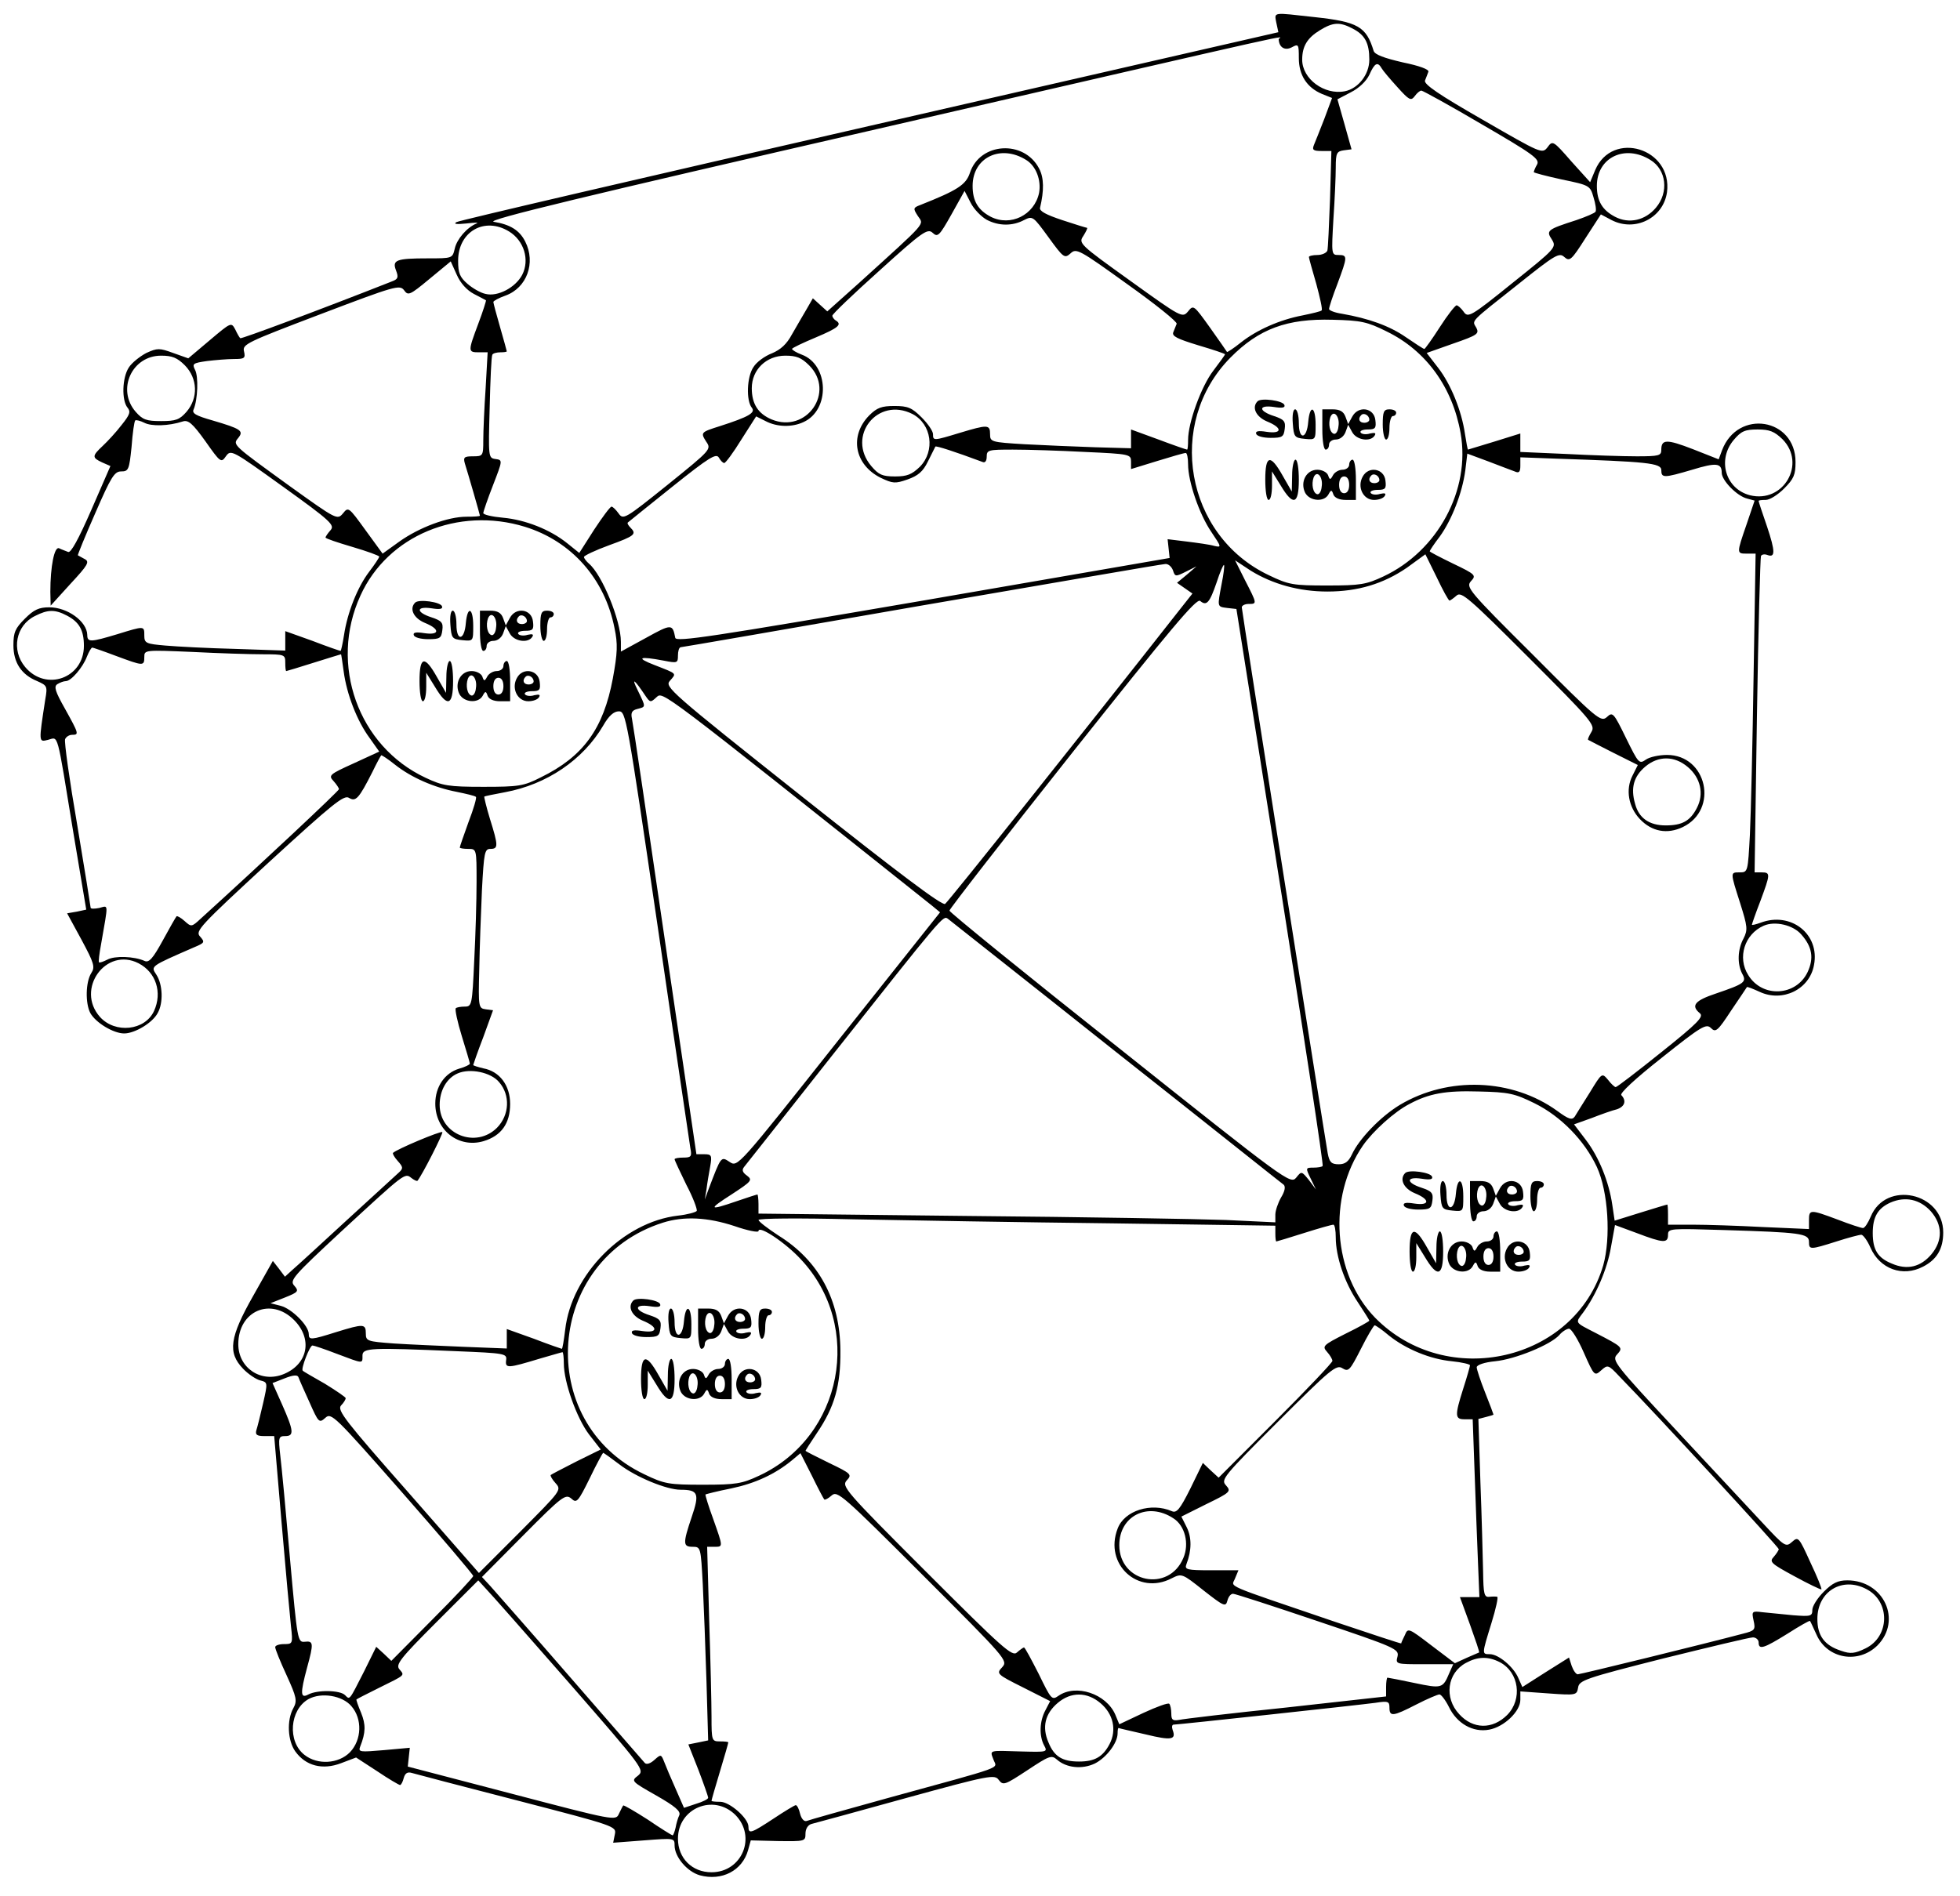<?xml version="1.0" standalone="no"?>
<!DOCTYPE svg PUBLIC "-//W3C//DTD SVG 20010904//EN"
 "http://www.w3.org/TR/2001/REC-SVG-20010904/DTD/svg10.dtd">
<svg version="1.0" xmlns="http://www.w3.org/2000/svg"
 width="584pt" height="565pt" viewBox="0 0 584 565"
 preserveAspectRatio="xMidYMid meet">

<g transform="translate(0,565) scale(0.1,-0.1)"
fill="#000000" stroke="none">
<path d="M3803 5582 l6 -28 -1217 -279 c-669 -153 -1224 -282 -1232 -287 -10
-6 1 -7 30 -4 25 3 38 3 30 0 -29 -12 -59 -47 -65 -75 -7 -29 -7 -29 -80 -29
-95 0 -107 -5 -95 -36 8 -21 6 -26 -13 -33 -218 -86 -449 -172 -451 -169 -2 1
-9 13 -15 26 -12 22 -12 22 -76 -32 l-64 -54 -45 16 c-41 15 -47 15 -80 0 -19
-10 -43 -29 -52 -43 -20 -30 -22 -98 -4 -120 10 -12 7 -21 -18 -52 -16 -21
-42 -49 -56 -62 -32 -30 -32 -35 -2 -49 l25 -11 -57 -131 c-38 -87 -61 -129
-69 -125 -7 3 -19 7 -27 11 -14 6 -26 -54 -26 -130 l1 -41 59 65 c52 56 58 66
42 74 -9 5 -18 10 -20 11 -1 1 22 58 52 126 47 108 57 124 77 124 22 0 24 5
31 73 3 41 8 76 11 79 3 2 15 -1 27 -7 21 -11 72 -10 115 4 16 5 29 -6 67 -59
45 -64 47 -65 61 -45 15 21 18 19 171 -91 142 -102 154 -114 141 -129 -8 -9
-15 -19 -15 -22 0 -3 36 -15 80 -28 44 -13 80 -26 80 -29 0 -3 -14 -24 -30
-45 -35 -46 -65 -122 -75 -189 -4 -26 -9 -47 -10 -47 -2 0 -40 13 -84 30 l-81
29 0 -29 0 -29 -147 5 c-82 2 -176 7 -210 10 -58 5 -63 7 -63 30 0 29 1 29
-80 4 -80 -24 -90 -25 -90 -2 -1 40 -59 82 -113 82 -31 0 -46 -7 -73 -34 -29
-29 -34 -41 -34 -79 0 -52 24 -88 71 -107 29 -13 31 -15 24 -54 -20 -130 -20
-128 8 -121 32 8 25 32 75 -273 l39 -233 -28 -6 -29 -5 43 -79 c37 -69 41 -81
29 -99 -17 -27 -18 -90 -3 -119 16 -29 69 -61 101 -61 32 0 85 32 100 61 17
30 15 85 -4 114 -17 26 -20 24 113 82 31 13 32 15 17 32 -15 16 -1 31 205 221
191 175 224 202 239 192 20 -12 29 -3 70 78 12 25 24 47 26 49 1 1 20 -11 41
-28 48 -38 116 -68 184 -81 29 -6 55 -12 57 -15 3 -2 -7 -36 -22 -75 -14 -39
-26 -73 -26 -76 0 -2 11 -4 25 -4 25 0 25 0 25 -98 0 -55 -3 -160 -7 -235 -6
-132 -7 -137 -28 -137 -12 0 -24 -2 -27 -5 -3 -3 5 -41 18 -83 13 -42 24 -79
24 -82 0 -3 -14 -10 -32 -15 -43 -13 -71 -54 -71 -104 0 -80 70 -134 144 -112
53 16 79 53 79 111 0 55 -31 97 -80 106 -16 4 -30 8 -30 10 0 1 13 39 30 83
l29 80 -22 3 c-21 3 -22 6 -19 118 1 63 5 170 8 238 6 111 8 122 25 122 24 0
24 9 -1 89 -11 36 -18 66 -17 67 1 1 29 7 62 13 124 23 232 96 292 198 17 30
32 43 47 43 21 0 24 -18 115 -637 51 -351 96 -650 98 -665 5 -25 2 -28 -21
-28 -14 0 -26 -2 -26 -5 0 -3 16 -37 35 -76 20 -38 33 -73 31 -78 -3 -4 -28
-11 -56 -14 -163 -19 -317 -175 -336 -340 -4 -32 -8 -57 -10 -57 -1 0 -39 13
-83 30 l-81 29 0 -29 0 -29 -128 5 c-70 3 -164 7 -209 10 -79 6 -83 7 -83 30
0 29 -7 29 -88 4 -76 -24 -82 -24 -82 -6 0 25 -50 75 -83 84 l-31 8 43 17 c40
16 42 19 28 35 -15 16 -4 28 140 162 191 176 189 175 209 159 8 -6 16 -10 18
-8 14 17 77 141 74 145 -5 4 -136 -51 -147 -62 -2 -2 4 -13 14 -24 16 -18 17
-22 4 -34 -8 -7 -77 -71 -154 -141 -77 -71 -150 -138 -163 -149 l-23 -21 -18
24 -18 23 -58 -103 c-71 -125 -77 -170 -31 -218 15 -16 39 -32 51 -35 23 -6
23 -6 9 -68 -8 -35 -17 -71 -20 -80 -4 -14 1 -18 24 -18 l29 0 22 -258 c12
-141 25 -281 28 -309 6 -52 5 -53 -21 -53 -14 0 -26 -4 -26 -9 0 -6 15 -43 34
-84 30 -66 32 -76 20 -98 -20 -36 -17 -97 6 -129 31 -43 81 -56 136 -35 l45
17 63 -41 c34 -23 65 -41 68 -41 3 0 8 9 11 21 4 14 11 19 24 15 10 -3 151
-40 314 -82 293 -76 296 -77 291 -101 l-5 -25 92 7 c90 7 91 7 91 -15 0 -34
37 -78 75 -89 66 -18 127 14 144 75 l8 29 81 -2 c80 -1 82 -1 82 22 0 14 7 26
18 29 9 2 136 37 281 77 251 69 265 71 277 54 13 -17 18 -15 85 29 65 43 72
46 88 32 28 -25 75 -30 113 -12 34 17 68 61 68 90 0 9 1 16 3 16 1 -1 37 -9
80 -19 78 -19 92 -16 81 13 -3 9 -2 16 3 16 13 0 549 58 601 65 38 6 42 4 42
-14 0 -28 10 -27 80 9 33 17 64 30 69 30 5 0 18 -17 28 -37 24 -50 72 -77 120
-68 44 8 93 54 93 89 l0 25 84 -6 c83 -6 84 -5 88 17 3 22 20 28 253 87 138
34 258 63 268 63 9 0 17 -7 17 -15 0 -23 15 -18 86 26 36 23 66 40 67 38 2 -2
10 -21 20 -42 32 -71 124 -87 181 -31 74 75 19 194 -90 194 -28 0 -44 -8 -70
-34 -19 -19 -34 -43 -34 -54 0 -19 -5 -20 -57 -16 -32 3 -73 7 -91 9 -32 4
-33 3 -27 -25 6 -27 4 -30 -32 -39 -113 -30 -484 -121 -492 -121 -5 0 -13 11
-18 25 l-8 25 -70 -44 -69 -44 -12 27 c-14 33 -59 71 -85 71 -24 0 -24 -1 5
93 13 42 21 78 17 78 -3 1 -14 1 -23 0 -16 -2 -18 8 -19 76 -1 43 -4 163 -8
266 l-6 188 23 6 c12 3 22 6 22 7 0 1 -11 31 -25 66 -14 35 -25 69 -25 75 0 7
23 15 55 18 60 6 165 49 191 78 9 11 23 19 29 19 7 0 27 -32 44 -71 31 -70 32
-71 52 -53 19 17 21 17 53 -17 116 -119 476 -510 476 -516 0 -3 -7 -14 -15
-23 -14 -15 -8 -20 62 -58 42 -23 78 -40 80 -39 2 2 -13 39 -33 81 -34 75 -36
77 -54 61 -19 -17 -22 -15 -88 56 -38 41 -155 166 -260 279 -181 194 -190 206
-174 223 19 21 18 22 -63 64 -64 33 -62 29 -38 61 39 53 72 130 83 195 l12 66
65 -24 c79 -30 93 -31 93 -5 0 19 6 19 168 14 226 -7 252 -10 252 -35 0 -24 3
-24 82 1 34 11 68 20 74 20 5 0 18 -17 27 -38 28 -64 96 -89 157 -57 41 21 60
53 60 102 0 119 -171 156 -216 47 -8 -19 -18 -34 -23 -34 -5 0 -39 11 -75 25
-83 31 -86 31 -86 -2 l0 -26 -137 6 c-75 4 -169 7 -210 7 l-73 0 0 30 c0 17
-1 30 -2 30 -2 0 -38 -11 -80 -24 l-77 -24 -7 47 c-10 69 -40 143 -79 194
l-35 46 53 19 c28 11 62 23 75 26 23 8 29 25 13 42 -6 5 40 48 121 112 118 94
132 102 146 88 14 -14 20 -9 60 52 25 37 46 68 47 70 1 2 18 -5 38 -14 68 -32
149 7 162 80 18 92 -69 160 -159 126 -14 -5 -26 -8 -26 -6 0 2 11 34 25 70 30
81 31 86 4 86 l-21 0 7 468 c4 257 10 471 12 475 3 5 11 6 19 3 24 -9 24 10
-1 85 -14 40 -25 74 -25 76 0 2 9 3 21 3 12 0 36 15 55 34 29 29 34 41 34 79
0 131 -172 159 -219 35 l-10 -27 -76 30 c-80 31 -95 30 -95 -2 0 -17 -7 -19
-73 -19 -41 0 -135 3 -210 7 l-137 6 0 28 0 27 -77 -24 c-43 -13 -79 -24 -79
-24 -1 0 -5 21 -9 47 -10 69 -42 148 -80 197 l-34 44 79 28 c72 25 78 29 69
47 -13 23 -23 13 126 131 109 87 121 94 136 80 16 -14 21 -10 63 56 l46 71 32
-17 c70 -36 154 6 165 83 17 131 -163 186 -214 66 l-15 -36 -56 62 c-54 62
-56 63 -71 42 -16 -20 -18 -19 -193 82 -131 75 -176 106 -172 117 3 8 8 20 10
26 3 7 -27 18 -76 28 -56 13 -83 23 -87 34 -22 73 -47 87 -176 101 -127 14
-120 16 -114 -17z m227 -17 c37 -19 50 -43 50 -93 0 -44 -33 -86 -73 -94 -61
-12 -127 37 -127 94 0 40 15 65 53 88 39 24 59 25 97 5z m-220 -32 c1 -24 18
-35 39 -24 20 11 21 9 21 -32 0 -51 24 -88 69 -107 l30 -12 -23 -62 c-13 -33
-27 -69 -31 -78 -6 -15 -2 -18 23 -18 l29 0 -4 -142 c-3 -79 -6 -149 -8 -155
-3 -7 -16 -13 -30 -13 -14 0 -25 -3 -25 -6 0 -3 10 -39 22 -80 11 -41 19 -76
16 -79 -2 -3 -28 -9 -57 -15 -68 -13 -136 -43 -184 -81 -21 -17 -40 -29 -41
-28 -1 2 -24 35 -51 73 -48 67 -49 68 -65 48 -17 -20 -19 -19 -172 91 -152
109 -155 112 -140 134 8 13 13 23 11 24 -2 0 -35 10 -74 23 -48 16 -69 27 -66
37 12 51 12 89 -3 117 -45 86 -176 78 -206 -13 -12 -36 -37 -52 -148 -96 -21
-8 -22 -10 -7 -33 18 -27 31 -12 -175 -199 l-95 -85 -21 19 -22 20 -19 -33
c-11 -18 -30 -52 -43 -74 -16 -30 -34 -46 -60 -57 -21 -8 -46 -26 -55 -41 -20
-29 -22 -100 -5 -121 12 -15 -8 -27 -95 -55 -57 -18 -58 -19 -41 -46 16 -23
15 -24 -115 -129 -127 -102 -132 -105 -146 -85 -8 11 -17 20 -21 20 -4 0 -27
-31 -52 -69 l-44 -69 -36 29 c-51 41 -125 70 -191 76 -33 3 -59 9 -59 14 0 4
13 42 29 83 29 75 29 75 7 78 -21 3 -21 6 -17 153 2 83 5 153 8 158 2 4 13 7
24 7 10 0 19 1 19 3 0 1 -9 34 -20 72 -11 38 -20 72 -20 75 0 3 16 12 36 19
64 23 91 98 59 161 -17 34 -45 51 -94 59 -25 5 274 77 1145 277 1342 309 1194
276 1194 267z m307 -87 c4 -7 26 -33 47 -56 35 -39 40 -41 51 -27 7 10 16 17
20 17 4 0 86 -45 181 -101 153 -89 172 -103 164 -119 -6 -10 -10 -21 -10 -23
0 -2 38 -12 84 -22 82 -17 84 -18 94 -53 6 -19 9 -39 6 -43 -2 -4 -28 -15 -57
-25 -87 -28 -91 -31 -73 -58 14 -23 12 -26 -117 -129 -125 -101 -133 -105
-146 -86 -7 10 -17 19 -21 19 -4 0 -27 -29 -50 -65 -23 -36 -44 -65 -46 -65
-3 0 -27 16 -55 35 -49 34 -111 56 -191 70 -21 3 -38 10 -38 14 0 5 11 39 25
75 30 81 31 86 3 86 -21 0 -21 2 -15 107 4 58 7 128 7 154 0 43 3 48 24 51
l23 3 -21 75 -21 74 40 21 c24 12 46 33 55 52 16 36 25 40 37 19z m-1059 -273
c29 -18 45 -60 38 -98 -14 -66 -85 -101 -144 -71 -38 20 -54 47 -54 92 0 85
84 125 160 77z m1860 0 c47 -29 55 -96 16 -142 -32 -38 -80 -49 -122 -27 -38
20 -54 47 -54 92 0 85 84 125 160 77z m-1978 -178 c36 -19 77 -19 111 -1 26
13 27 12 73 -51 45 -62 48 -64 66 -48 17 16 26 11 169 -92 83 -59 149 -112
147 -118 -2 -5 -7 -17 -10 -25 -5 -12 12 -20 74 -39 44 -13 80 -25 80 -27 0
-2 -16 -24 -35 -49 -36 -47 -75 -155 -75 -206 0 -16 -1 -29 -3 -29 -2 0 -40
13 -85 30 l-82 30 0 -28 0 -28 -107 3 c-60 2 -154 6 -210 9 -100 6 -103 7
-103 30 0 29 -7 29 -90 4 -79 -24 -80 -24 -80 -4 0 9 -15 31 -34 50 -29 29
-41 34 -81 34 -38 0 -52 -5 -75 -28 -60 -61 -44 -147 34 -186 36 -17 43 -18
80 -5 31 11 46 23 61 54 11 22 21 42 22 44 2 3 58 -15 141 -46 7 -3 12 3 12
16 0 20 5 21 78 21 44 0 140 -3 215 -7 134 -6 137 -7 137 -29 l0 -22 78 24
c42 13 80 24 85 24 4 0 7 -15 7 -34 0 -51 33 -148 69 -201 31 -46 31 -47 9
-42 -13 4 -50 9 -82 13 l-57 7 3 -28 3 -28 -735 -127 c-631 -108 -735 -124
-738 -111 -8 42 -11 42 -87 0 l-75 -41 0 29 c0 64 -56 200 -95 233 -8 7 -15
16 -15 20 0 4 34 20 75 35 77 28 83 33 63 53 -6 6 -10 13 -7 15 2 2 62 50 133
107 109 87 130 100 138 86 5 -9 12 -16 16 -16 4 0 27 31 51 70 l44 69 28 -14
c34 -18 79 -19 113 -3 80 36 76 171 -5 201 -16 6 -29 14 -29 17 0 3 32 18 70
34 69 29 80 39 60 51 -5 3 -10 10 -10 14 0 5 63 65 141 135 128 116 143 126
158 112 15 -14 20 -9 56 55 l39 70 18 -35 c10 -20 32 -42 48 -51z m-1423 -35
c44 -27 62 -84 39 -129 -20 -38 -73 -66 -109 -57 -15 3 -39 17 -54 30 -23 20
-28 32 -28 69 0 87 79 132 152 87z m-105 -186 c18 -9 34 -18 36 -19 1 -1 -9
-33 -23 -70 -31 -83 -31 -85 2 -85 l26 0 -6 -107 c-4 -58 -7 -128 -7 -155 0
-47 -1 -48 -31 -48 -26 0 -29 -3 -24 -21 9 -28 45 -153 45 -156 0 -2 -18 -3
-40 -3 -56 0 -141 -32 -200 -74 l-50 -36 -51 70 c-50 69 -51 70 -67 50 -17
-20 -19 -19 -157 80 -174 126 -172 124 -155 145 17 21 8 27 -77 52 -49 14 -62
21 -56 33 12 28 15 98 4 118 -9 18 -6 20 36 26 25 3 61 6 80 6 31 0 35 2 30
23 -5 21 8 27 229 111 221 84 235 88 248 71 12 -17 17 -15 76 34 l63 52 18
-40 c11 -25 30 -46 51 -57z m2720 -112 c117 -57 196 -166 220 -303 30 -169
-68 -351 -230 -427 -51 -24 -69 -27 -167 -27 -102 0 -115 2 -175 31 -248 118
-307 452 -114 648 85 86 169 117 305 113 84 -2 103 -6 161 -35z m-3581 -101
c38 -39 40 -97 5 -138 -21 -24 -32 -28 -76 -28 -44 0 -55 4 -76 28 -57 66 -11
167 76 167 33 0 48 -6 71 -29z m1860 0 c79 -79 -8 -204 -112 -161 -40 17 -59
46 -59 93 0 55 43 97 100 97 33 0 48 -6 71 -29z m308 -145 c57 -30 68 -110 22
-157 -24 -23 -38 -29 -74 -29 -38 0 -49 5 -71 31 -75 89 19 208 123 155z
m2592 -75 c72 -73 3 -192 -97 -167 -73 19 -98 106 -48 165 22 26 33 31 71 31
36 0 50 -6 74 -29z m-798 -96 c13 -6 17 -2 17 17 l0 25 108 -4 c269 -9 312
-13 312 -34 0 -24 7 -24 92 1 72 22 88 20 88 -9 0 -23 46 -70 76 -77 l22 -6
-24 -71 c-30 -87 -30 -87 1 -87 l26 0 -6 -362 c-3 -200 -8 -414 -11 -475 -6
-111 -6 -113 -30 -113 -29 0 -29 2 1 -92 22 -70 23 -79 10 -105 -18 -33 -19
-76 -4 -105 14 -25 7 -30 -78 -59 -63 -21 -76 -36 -48 -59 12 -10 -6 -29 -115
-116 -71 -57 -132 -104 -136 -104 -3 0 -14 10 -23 22 -18 21 -18 21 -54 -38
-20 -32 -41 -65 -45 -72 -8 -11 -18 -8 -52 17 -134 97 -325 104 -469 18 -58
-35 -122 -102 -143 -148 -10 -21 -20 -29 -39 -29 -22 0 -28 6 -33 33 -11 62
-256 1617 -256 1627 0 5 9 10 20 10 26 0 26 0 -10 70 l-30 60 47 -31 c65 -40
144 -62 228 -62 91 0 167 23 237 71 l55 40 34 -69 c18 -38 35 -69 38 -69 2 0
12 7 21 15 14 13 36 -6 215 -185 187 -187 199 -201 187 -221 -7 -12 -12 -22
-10 -24 2 -1 36 -19 76 -39 l72 -36 -16 -32 c-21 -41 -12 -93 22 -129 36 -38
82 -46 128 -24 108 52 72 215 -47 215 -23 0 -52 -6 -63 -14 -20 -14 -22 -11
-59 64 -37 76 -40 79 -57 63 -18 -16 -28 -8 -220 185 -193 192 -201 202 -185
220 16 17 14 20 -53 52 -39 19 -70 35 -70 37 0 2 13 22 30 44 36 50 67 130 76
197 l6 50 62 -23 c33 -13 69 -26 79 -30z m-2949 -165 c139 -43 238 -155 267
-302 10 -47 9 -74 -5 -150 -28 -150 -88 -233 -215 -295 -51 -26 -66 -28 -171
-28 -104 0 -121 3 -172 27 -201 94 -288 338 -194 543 81 179 291 266 490 205z
m1931 -130 c6 -19 8 -19 38 -4 l32 16 -29 -25 -29 -24 23 -16 23 -16 -34 -43
c-293 -373 -693 -875 -703 -882 -9 -6 -140 93 -425 319 -397 315 -411 328
-395 346 20 23 23 20 -46 47 -57 22 -46 27 28 13 40 -8 42 -7 42 15 0 13 3 24
8 25 4 0 327 56 717 124 391 67 718 124 727 124 9 1 19 -8 23 -19z m145 -40
c-13 -70 -14 -68 17 -72 l27 -3 131 -828 c72 -455 129 -830 126 -832 -2 -3
-15 -5 -28 -5 -23 0 -23 -1 -8 -32 l16 -33 -21 28 c-22 27 -22 27 -38 7 -17
-20 -29 -11 -525 384 -280 222 -509 408 -508 412 0 5 165 217 367 472 290 365
369 460 380 451 19 -16 28 -6 49 55 10 31 20 54 22 52 2 -1 -1 -27 -7 -56z
m-3440 -95 c36 -19 50 -43 50 -90 0 -96 -113 -137 -175 -63 -42 50 -28 124 29
152 39 20 60 20 96 1z m146 -120 c81 -30 84 -31 84 -3 0 21 1 21 143 15 78 -4
172 -7 210 -7 65 0 67 -1 67 -25 0 -14 1 -25 3 -25 1 0 38 11 82 25 44 14 81
25 81 25 1 0 4 -23 8 -51 9 -68 40 -148 77 -198 l29 -41 -76 -35 c-73 -33 -76
-36 -60 -53 9 -10 16 -21 16 -24 0 -5 -227 -218 -412 -386 -27 -25 -28 -25
-48 -7 -11 10 -22 16 -24 14 -2 -2 -21 -35 -41 -72 -29 -53 -41 -67 -54 -61
-31 14 -89 16 -111 4 -12 -6 -23 -10 -25 -8 -2 2 1 26 6 53 22 127 23 116 -5
109 -15 -3 -26 -3 -26 1 0 3 -18 115 -40 247 -23 133 -39 247 -36 255 3 7 12
13 21 13 21 0 20 3 -21 77 -30 53 -34 67 -23 74 8 5 19 9 25 9 16 0 51 41 63
73 6 15 13 27 16 27 2 0 34 -11 71 -25z m1578 -120 c13 -19 15 -19 32 -3 20
17 2 31 822 -622 l23 -19 -302 -380 c-301 -380 -301 -380 -325 -364 -26 17
-25 18 -63 -82 l-11 -30 5 30 c2 17 7 47 11 68 6 34 4 37 -18 37 l-23 0 -94
638 c-51 350 -95 647 -98 660 -4 18 0 25 16 29 26 7 26 4 1 56 -20 40 -10 33
24 -18z m3105 -211 c38 -32 49 -80 27 -122 -20 -39 -44 -52 -93 -52 -49 0 -80
22 -91 64 -14 48 -4 82 30 111 39 33 87 33 127 -1z m-1704 -849 c270 -213 494
-392 500 -396 6 -6 3 -20 -8 -38 -9 -16 -17 -39 -17 -51 l0 -23 -147 7 c-82 3
-428 9 -770 12 l-623 7 0 28 c0 16 -2 29 -3 29 -2 0 -30 -9 -62 -20 -84 -29
-86 -25 -14 21 58 38 62 42 45 55 -14 10 -16 17 -9 26 6 7 124 157 263 333
330 417 330 417 344 407 6 -5 232 -183 501 -397z m2042 350 c33 -37 38 -71 19
-112 -34 -72 -135 -78 -177 -9 -33 52 -11 122 46 147 34 15 88 2 112 -26z
m-4954 -86 c52 -27 71 -87 46 -142 -27 -59 -116 -68 -161 -18 -74 83 18 210
115 160z m1074 -354 c34 -39 31 -98 -6 -136 -63 -63 -171 -20 -171 68 0 43 21
80 54 94 37 16 99 3 123 -26z m3085 -63 c79 -39 149 -111 186 -190 34 -74 42
-211 19 -293 -84 -286 -466 -374 -680 -156 -126 130 -142 359 -36 513 30 43
94 101 139 124 58 31 107 40 206 37 90 -2 107 -6 166 -35z m1181 -322 c35 -40
36 -87 2 -128 -32 -38 -72 -48 -118 -28 -42 17 -57 41 -57 91 0 48 15 74 53
91 44 19 87 10 120 -26z m-3565 -44 c40 -14 72 -20 72 -15 0 19 81 -35 126
-84 188 -200 125 -529 -124 -645 -51 -24 -69 -27 -167 -27 -102 0 -115 2 -175
31 -329 156 -294 639 55 750 63 20 134 16 213 -10z m1125 8 l487 -7 0 -23 c0
-13 1 -24 3 -24 1 0 38 11 82 25 44 14 83 25 88 25 4 0 7 -17 7 -38 0 -57 26
-134 65 -192 19 -29 35 -54 35 -56 0 -2 -32 -20 -71 -39 -67 -34 -70 -37 -55
-54 9 -10 16 -22 16 -27 0 -5 -76 -85 -170 -179 l-169 -169 -24 22 -23 22 -37
-76 c-31 -62 -41 -74 -55 -68 -62 27 -142 2 -162 -52 -41 -106 61 -200 161
-148 30 15 31 15 95 -36 60 -47 66 -50 71 -31 3 12 10 21 17 21 6 0 120 -37
253 -82 232 -78 242 -83 237 -105 -6 -23 -5 -23 80 -23 l86 0 -12 -27 c-19
-45 -22 -46 -103 -29 -42 9 -79 16 -81 16 -2 0 -4 -13 -4 -28 l0 -28 -297 -33
c-164 -17 -308 -34 -320 -37 -19 -3 -23 0 -23 19 0 13 -3 26 -6 29 -3 4 -38
-9 -77 -27 l-72 -34 -12 29 c-27 62 -117 92 -169 56 -20 -14 -22 -11 -59 65
-22 43 -41 79 -44 79 -2 0 -12 -7 -21 -15 -14 -13 -41 11 -270 240 -243 243
-253 255 -237 273 16 17 14 20 -53 52 -39 19 -70 35 -70 36 0 1 15 25 34 53
53 78 71 142 70 246 -1 151 -64 268 -185 343 -32 21 -58 41 -59 46 0 5 118 6
283 2 155 -3 501 -9 770 -12z m-2437 -288 c56 -56 42 -131 -30 -161 -67 -28
-136 17 -136 89 0 99 97 141 166 72z m3262 -46 c51 -41 124 -71 188 -77 30 -3
54 -9 54 -12 0 -3 -9 -35 -20 -69 -26 -82 -25 -92 4 -92 l24 0 6 -167 c3 -93
8 -212 10 -265 l4 -98 -29 0 -29 0 30 -82 c16 -45 29 -82 27 -83 -1 0 -18 -8
-37 -16 l-35 -16 -70 53 c-68 52 -70 53 -79 31 -6 -12 -11 -23 -11 -25 -1 -1
-89 28 -196 64 -343 117 -309 102 -299 130 l10 24 -81 0 c-73 0 -80 2 -74 18
16 41 16 80 1 110 l-16 32 74 37 c72 35 75 38 59 56 -16 17 -9 26 155 190 157
157 174 171 192 159 18 -11 22 -7 55 58 19 38 38 70 41 70 3 0 22 -13 42 -30z
m-3134 -55 c80 -30 76 -30 76 -5 0 23 24 24 279 13 146 -6 152 -7 149 -27 -3
-25 5 -24 101 5 35 10 65 19 67 19 2 0 4 -15 4 -34 0 -55 38 -162 75 -211 l35
-45 -73 -36 c-39 -20 -74 -38 -76 -40 -2 -2 4 -13 14 -24 19 -21 17 -22 -104
-144 l-124 -124 -212 242 c-186 211 -211 243 -199 257 8 8 14 18 14 22 0 3
-28 22 -62 43 -35 20 -65 37 -66 39 -6 5 21 75 29 75 4 0 37 -11 73 -25z m-82
-144 c27 -61 29 -63 47 -47 18 17 27 8 230 -223 116 -132 211 -244 211 -248 0
-4 -55 -63 -122 -130 l-122 -123 -22 21 -23 21 -36 -73 c-45 -88 -42 -86 -57
-71 -15 15 -82 16 -109 2 -24 -13 -25 2 -4 80 20 73 19 80 -7 77 -21 -2 -22 2
-44 248 -12 138 -25 276 -29 308 -6 53 -5 57 15 57 27 0 25 16 -9 93 l-29 65
36 14 c25 10 38 11 41 4 2 -6 17 -40 33 -75z m923 -185 c49 -38 141 -76 183
-76 52 0 57 -11 33 -81 -27 -80 -26 -89 3 -89 24 0 24 -2 30 -112 3 -62 8
-192 11 -289 l5 -176 -29 -6 -30 -6 30 -76 c16 -42 29 -79 29 -83 0 -4 -16
-12 -36 -18 l-36 -12 -25 57 c-14 31 -29 67 -34 80 -9 23 -10 23 -29 6 -12
-11 -24 -15 -29 -9 -4 5 -104 119 -221 254 -117 135 -225 257 -239 273 l-25
27 124 125 c115 116 125 123 142 109 16 -15 20 -11 55 60 20 42 39 76 40 76 2
0 23 -15 48 -34z m611 -105 c2 -2 12 3 22 12 17 15 32 2 272 -238 249 -249
254 -254 236 -274 -18 -19 -16 -21 62 -60 l81 -41 -14 -27 c-18 -33 -19 -77
-4 -105 11 -20 9 -20 -68 -18 -98 3 -94 5 -83 -24 10 -29 45 -16 -319 -116
-123 -34 -230 -64 -237 -67 -8 -3 -16 6 -20 21 -3 14 -9 26 -13 26 -3 0 -33
-18 -66 -40 -67 -44 -75 -47 -75 -24 0 25 -56 74 -84 74 -14 0 -26 1 -26 3 0
2 11 41 25 87 14 46 25 85 25 87 0 2 -11 3 -25 3 -24 0 -25 2 -25 73 0 39 -3
170 -7 290 l-6 217 21 0 c27 0 27 -2 -3 83 -14 38 -24 71 -23 73 2 1 36 10 77
18 71 15 130 42 181 84 l25 21 34 -67 c18 -37 35 -69 37 -71z m1040 -56 c35
-22 48 -76 30 -118 -43 -104 -191 -74 -191 38 0 87 85 130 161 80z m-1801
-490 c223 -256 226 -260 206 -277 -21 -16 -20 -17 54 -59 56 -32 74 -47 69
-59 -4 -8 -9 -25 -11 -37 -3 -13 -7 -23 -9 -23 -2 0 -36 21 -74 47 -39 25 -72
44 -73 42 -2 -2 -7 -13 -13 -25 -9 -21 -14 -20 -319 60 l-310 81 3 28 3 28
-77 -7 c-71 -6 -77 -6 -71 10 17 43 17 66 3 101 -9 21 -15 39 -14 40 2 2 32
17 68 35 79 39 76 36 60 55 -12 14 3 33 111 141 l124 124 21 -23 c12 -12 124
-139 249 -282z m3866 279 c72 -37 70 -142 -3 -177 -31 -15 -44 -17 -72 -7 -50
16 -71 45 -71 95 0 82 74 127 146 89z m-1092 -218 c57 -30 68 -110 22 -157
-44 -44 -102 -43 -143 2 -46 49 -36 123 20 153 35 19 66 20 101 2z m-3422
-131 c33 -38 31 -100 -4 -137 -34 -35 -97 -39 -136 -8 -51 40 -44 134 12 166
38 21 101 11 128 -21z m2232 9 c38 -32 49 -80 27 -122 -20 -38 -44 -52 -91
-52 -50 0 -74 15 -91 57 -20 46 -10 86 28 118 39 33 87 33 127 -1z m-1088
-333 c64 -65 20 -171 -71 -171 -58 0 -100 42 -100 100 0 91 106 135 171 71z"/>
<path d="M3747 4454 c-18 -18 -5 -46 28 -60 47 -19 46 -38 -1 -31 -25 4 -34 2
-31 -6 2 -7 21 -12 43 -12 35 0 39 3 42 27 3 22 -2 28 -32 38 -47 15 -47 34 0
27 25 -4 34 -2 31 6 -4 13 -69 22 -80 11z"/>
<path d="M3852 4388 c3 -40 5 -43 36 -46 32 -3 32 -3 32 42 0 55 -17 62 -22 9
-4 -52 -28 -56 -28 -4 0 23 -5 41 -11 41 -6 0 -9 -17 -7 -42z"/>
<path d="M3940 4370 c0 -33 4 -60 10 -60 6 0 10 7 10 15 0 8 9 15 20 15 12 0
24 9 29 22 l8 22 12 -22 c13 -24 55 -30 67 -10 5 8 0 9 -14 6 -12 -4 -25 -2
-28 3 -3 5 7 9 21 9 23 0 26 4 23 28 -4 37 -51 44 -69 10 l-12 -22 -8 22 c-6
16 -17 22 -39 22 l-30 0 0 -60z m48 9 c-1 -13 -7 -23 -13 -22 -13 3 -18 30
-11 50 10 24 29 1 24 -28z m92 20 c0 -5 -7 -9 -15 -9 -15 0 -20 12 -9 23 8 8
24 -1 24 -14z"/>
<path d="M4120 4385 c0 -25 5 -45 10 -45 6 0 10 16 10 35 0 19 5 35 10 35 6 0
10 5 10 10 0 6 -9 10 -20 10 -17 0 -20 -7 -20 -45z"/>
<path d="M3770 4220 c0 -33 4 -60 10 -60 6 0 10 19 10 43 l0 42 26 -42 c37
-62 54 -57 54 17 0 33 -4 60 -10 60 -5 0 -10 -21 -10 -47 l-1 -48 -27 47 c-37
66 -52 62 -52 -12z"/>
<path d="M4020 4265 c0 -8 -9 -15 -20 -15 -10 0 -23 -7 -28 -16 -8 -15 -10
-15 -15 0 -4 9 -18 16 -32 16 -33 0 -52 -37 -36 -69 14 -25 56 -28 69 -5 8 15
10 15 15 0 4 -10 18 -16 37 -16 l30 0 0 60 c0 33 -4 60 -10 60 -5 0 -10 -7
-10 -15z m-82 -66 c-1 -13 -7 -23 -13 -22 -13 3 -18 30 -11 50 10 24 29 1 24
-28z m82 6 c0 -16 -6 -25 -15 -25 -9 0 -15 9 -15 25 0 16 6 25 15 25 9 0 15
-9 15 -25z"/>
<path d="M4060 4229 c-17 -31 2 -69 34 -69 14 0 28 5 32 12 5 8 0 9 -14 6 -12
-4 -25 -2 -28 3 -3 5 7 9 21 9 23 0 26 4 23 28 -4 36 -51 44 -68 11z m50 -10
c0 -5 -7 -9 -15 -9 -15 0 -20 12 -9 23 8 8 24 -1 24 -14z"/>
<path d="M1237 3854 c-18 -18 -5 -46 28 -60 47 -19 46 -38 -1 -31 -25 4 -34 2
-31 -6 2 -7 21 -12 43 -12 35 0 39 3 42 27 3 22 -2 28 -32 38 -47 15 -47 34 0
27 25 -4 34 -2 31 6 -4 13 -69 22 -80 11z"/>
<path d="M1342 3788 c3 -40 5 -43 36 -46 32 -3 32 -3 32 42 0 55 -17 62 -22 9
-4 -52 -28 -56 -28 -4 0 23 -5 41 -11 41 -6 0 -9 -17 -7 -42z"/>
<path d="M1430 3770 c0 -33 4 -60 10 -60 6 0 10 7 10 15 0 8 9 15 20 15 12 0
24 9 29 22 l8 22 12 -22 c13 -24 55 -30 67 -10 5 8 0 9 -14 6 -12 -4 -25 -2
-28 3 -3 5 7 9 21 9 23 0 26 4 23 28 -4 37 -51 44 -69 10 l-12 -22 -8 22 c-6
16 -17 22 -39 22 l-30 0 0 -60z m48 9 c-1 -13 -7 -23 -13 -22 -13 3 -18 30
-11 50 10 24 29 1 24 -28z m92 20 c0 -5 -7 -9 -15 -9 -15 0 -20 12 -9 23 8 8
24 -1 24 -14z"/>
<path d="M1610 3785 c0 -25 5 -45 10 -45 6 0 10 16 10 35 0 19 5 35 10 35 6 0
10 5 10 10 0 6 -9 10 -20 10 -17 0 -20 -7 -20 -45z"/>
<path d="M1250 3620 c0 -33 4 -60 10 -60 6 0 10 19 10 43 l0 42 26 -42 c37
-62 54 -57 54 17 0 33 -4 60 -10 60 -5 0 -10 -21 -10 -47 l-1 -48 -27 47 c-37
66 -52 62 -52 -12z"/>
<path d="M1500 3665 c0 -8 -9 -15 -20 -15 -10 0 -23 -7 -28 -16 -8 -15 -10
-15 -15 0 -4 9 -18 16 -32 16 -33 0 -52 -37 -36 -69 14 -25 56 -28 69 -5 8 15
10 15 15 0 4 -10 18 -16 37 -16 l30 0 0 60 c0 33 -4 60 -10 60 -5 0 -10 -7
-10 -15z m-82 -66 c-1 -13 -7 -23 -13 -22 -13 3 -18 30 -11 50 10 24 29 1 24
-28z m82 6 c0 -16 -6 -25 -15 -25 -9 0 -15 9 -15 25 0 16 6 25 15 25 9 0 15
-9 15 -25z"/>
<path d="M1540 3629 c-17 -31 2 -69 34 -69 14 0 28 5 32 12 5 8 0 9 -14 6 -12
-4 -25 -2 -28 3 -3 5 7 9 21 9 23 0 26 4 23 28 -4 36 -51 44 -68 11z m50 -10
c0 -5 -7 -9 -15 -9 -15 0 -20 12 -9 23 8 8 24 -1 24 -14z"/>
<path d="M4187 2154 c-18 -18 -5 -46 28 -60 47 -19 46 -38 -1 -31 -25 4 -34 2
-31 -6 2 -7 21 -12 43 -12 35 0 39 3 42 27 3 22 -2 28 -32 38 -47 15 -47 34 0
27 25 -4 34 -2 31 6 -4 13 -69 22 -80 11z"/>
<path d="M4292 2088 c3 -40 5 -43 36 -46 32 -3 32 -3 32 42 0 55 -17 62 -22 9
-4 -52 -28 -56 -28 -4 0 23 -5 41 -11 41 -6 0 -9 -17 -7 -42z"/>
<path d="M4380 2070 c0 -33 4 -60 10 -60 6 0 10 7 10 15 0 8 9 15 20 15 12 0
24 9 29 22 l8 22 12 -22 c13 -24 55 -30 67 -10 5 8 0 9 -14 6 -12 -4 -25 -2
-28 3 -3 5 7 9 21 9 23 0 26 4 23 28 -4 37 -51 44 -69 10 l-12 -22 -8 22 c-6
16 -17 22 -39 22 l-30 0 0 -60z m48 9 c-1 -13 -7 -23 -13 -22 -13 3 -18 30
-11 50 10 24 29 1 24 -28z m92 20 c0 -5 -7 -9 -15 -9 -15 0 -20 12 -9 23 8 8
24 -1 24 -14z"/>
<path d="M4560 2085 c0 -25 5 -45 10 -45 6 0 10 16 10 35 0 19 5 35 10 35 6 0
10 5 10 10 0 6 -9 10 -20 10 -17 0 -20 -7 -20 -45z"/>
<path d="M4200 1920 c0 -33 4 -60 10 -60 6 0 10 19 10 43 l0 42 26 -42 c37
-62 54 -57 54 17 0 33 -4 60 -10 60 -5 0 -10 -21 -10 -47 l-1 -48 -27 47 c-37
66 -52 62 -52 -12z"/>
<path d="M4450 1965 c0 -8 -9 -15 -20 -15 -10 0 -23 -7 -28 -16 -8 -15 -10
-15 -15 0 -4 9 -18 16 -32 16 -33 0 -52 -37 -36 -69 14 -25 56 -28 69 -5 8 15
10 15 15 0 4 -10 18 -16 37 -16 l30 0 0 60 c0 33 -4 60 -10 60 -5 0 -10 -7
-10 -15z m-82 -66 c-1 -13 -7 -23 -13 -22 -13 3 -18 30 -11 50 10 24 29 1 24
-28z m82 6 c0 -16 -6 -25 -15 -25 -9 0 -15 9 -15 25 0 16 6 25 15 25 9 0 15
-9 15 -25z"/>
<path d="M4490 1929 c-17 -31 2 -69 34 -69 14 0 28 5 32 12 5 8 0 9 -14 6 -12
-4 -25 -2 -28 3 -3 5 7 9 21 9 23 0 26 4 23 28 -4 36 -51 44 -68 11z m50 -10
c0 -5 -7 -9 -15 -9 -15 0 -20 12 -9 23 8 8 24 -1 24 -14z"/>
<path d="M1887 1774 c-18 -18 -5 -46 28 -60 47 -19 46 -38 -1 -31 -25 4 -34 2
-31 -6 2 -7 21 -12 43 -12 35 0 39 3 42 27 3 22 -2 28 -32 38 -47 15 -47 34 0
27 25 -4 34 -2 31 6 -4 13 -69 22 -80 11z"/>
<path d="M1992 1708 c3 -40 5 -43 36 -46 32 -3 32 -3 32 42 0 55 -17 62 -22 9
-4 -52 -28 -56 -28 -4 0 23 -5 41 -11 41 -6 0 -9 -17 -7 -42z"/>
<path d="M2080 1690 c0 -33 4 -60 10 -60 6 0 10 7 10 15 0 8 9 15 20 15 12 0
24 9 29 22 l8 22 12 -22 c13 -24 55 -30 67 -10 5 8 0 9 -14 6 -12 -4 -25 -2
-28 3 -3 5 7 9 21 9 23 0 26 4 23 28 -4 37 -51 44 -69 10 l-12 -22 -8 22 c-6
16 -17 22 -39 22 l-30 0 0 -60z m48 9 c-1 -13 -7 -23 -13 -22 -13 3 -18 30
-11 50 10 24 29 1 24 -28z m92 20 c0 -5 -7 -9 -15 -9 -15 0 -20 12 -9 23 8 8
24 -1 24 -14z"/>
<path d="M2260 1705 c0 -25 5 -45 10 -45 6 0 10 16 10 35 0 19 5 35 10 35 6 0
10 5 10 10 0 6 -9 10 -20 10 -17 0 -20 -7 -20 -45z"/>
<path d="M1910 1540 c0 -33 4 -60 10 -60 6 0 10 19 10 43 l0 42 26 -42 c37
-62 54 -57 54 17 0 33 -4 60 -10 60 -5 0 -10 -21 -10 -47 l-1 -48 -27 47 c-37
66 -52 62 -52 -12z"/>
<path d="M2160 1585 c0 -8 -9 -15 -20 -15 -10 0 -23 -7 -28 -16 -8 -15 -10
-15 -15 0 -4 9 -18 16 -32 16 -33 0 -52 -37 -36 -69 14 -25 56 -28 69 -5 8 15
10 15 15 0 4 -10 18 -16 37 -16 l30 0 0 60 c0 33 -4 60 -10 60 -5 0 -10 -7
-10 -15z m-82 -66 c-1 -13 -7 -23 -13 -22 -13 3 -18 30 -11 50 10 24 29 1 24
-28z m82 6 c0 -16 -6 -25 -15 -25 -9 0 -15 9 -15 25 0 16 6 25 15 25 9 0 15
-9 15 -25z"/>
<path d="M2200 1549 c-17 -31 2 -69 34 -69 14 0 28 5 32 12 5 8 0 9 -14 6 -12
-4 -25 -2 -28 3 -3 5 7 9 21 9 23 0 26 4 23 28 -4 36 -51 44 -68 11z m50 -10
c0 -5 -7 -9 -15 -9 -15 0 -20 12 -9 23 8 8 24 -1 24 -14z"/>
</g>
</svg>
